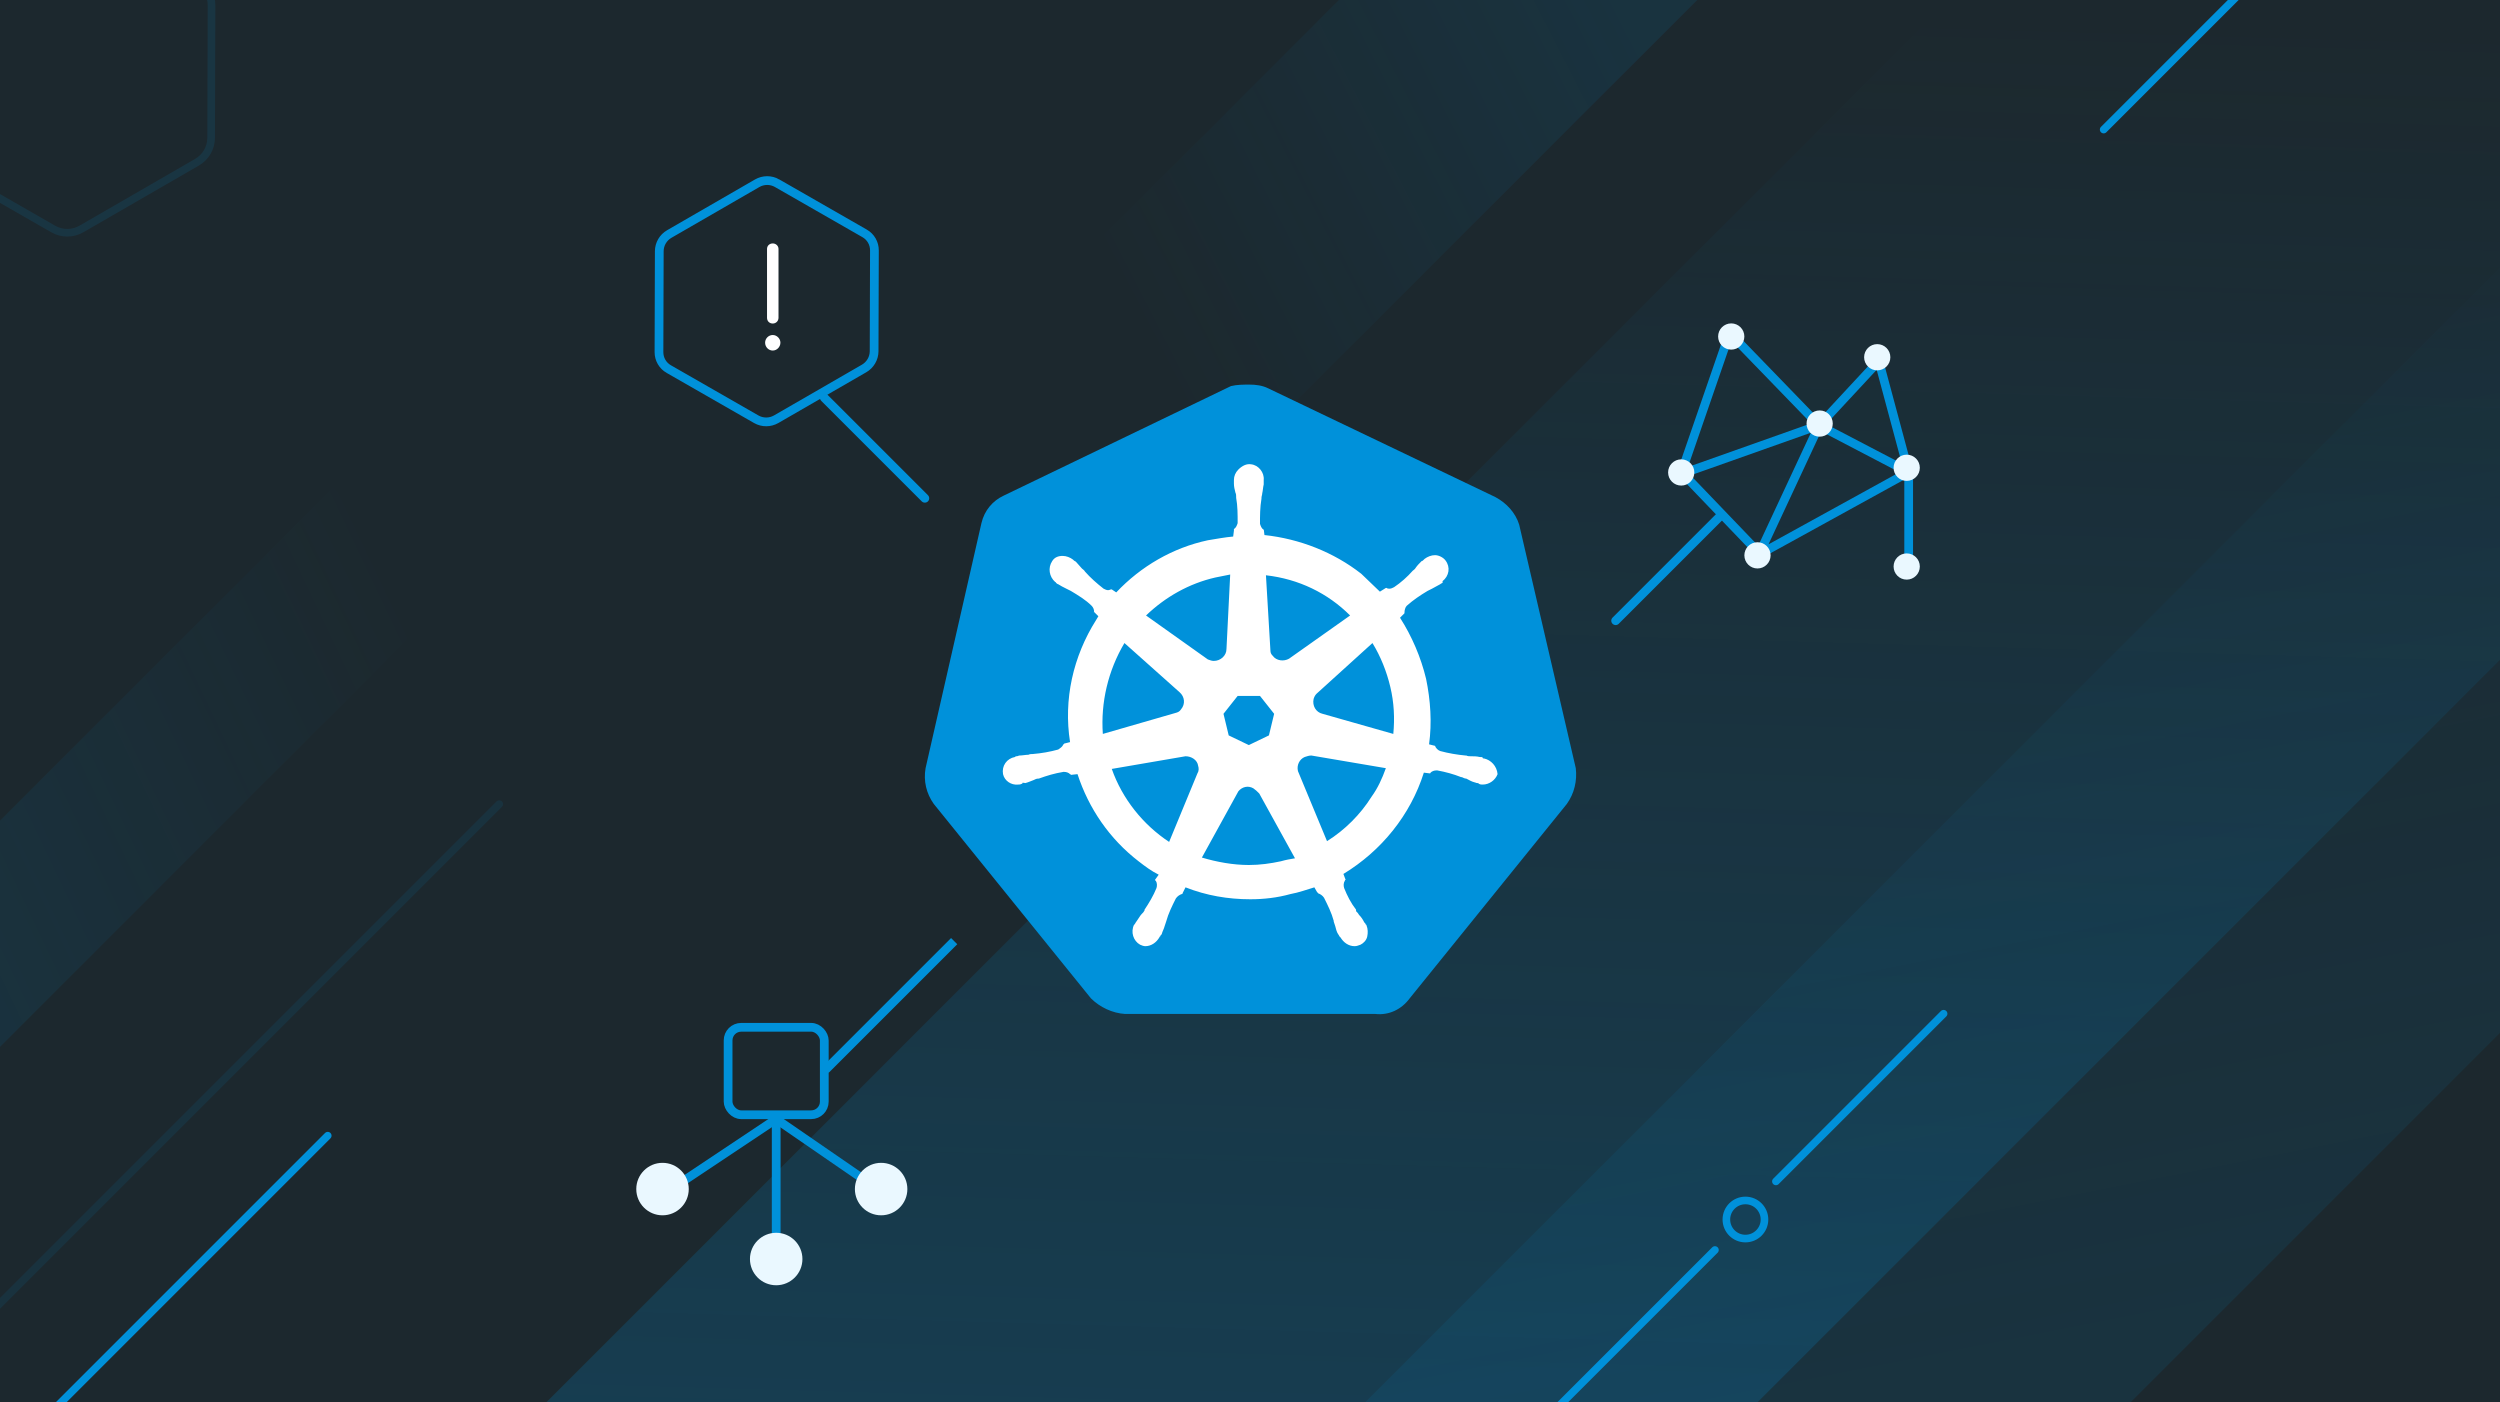 <svg width="328" height="184" viewBox="0 0 328 184" fill="none" xmlns="http://www.w3.org/2000/svg">
<rect x="0" y="0" width="328" height="184" fill="#333333" stroke="none"/>
<g clip-path="url(#clip0_1194_255958)">
<path d="M328 -0.21H0V184.29H328V-0.21Z" fill="#1C282E"/>
<path opacity="0.1" d="M214.667 -39L129 46.667L152.503 70.17L238.17 -15.497L214.667 -39Z" fill="url(#paint0_linear_1194_255958)"/>
<path opacity="0.1" d="M-1.225 138.582L58.512 78.845L43.667 64L-16.07 123.737L-1.225 138.582Z" fill="url(#paint1_linear_1194_255958)"/>
<path opacity="0.2" d="M299.864 -44.204L56.761 198.899L136.212 278.351L379.316 35.248L299.864 -44.204Z" fill="url(#paint2_linear_1194_255958)"/>
<path opacity="0.1" d="M397.596 -34.507L154.493 208.597L204.705 258.809L447.808 15.705L397.596 -34.507Z" fill="url(#paint3_linear_1194_255958)"/>
<path opacity="0.1" d="M-9.926 18.233L-9.926 18.232L-9.874 0.833C-9.874 0.833 -9.874 0.832 -9.874 0.832C-9.866 -0.483 -9.159 -1.696 -8.018 -2.354L7.142 -11.107C8.284 -11.766 9.687 -11.772 10.83 -11.121C10.83 -11.121 10.83 -11.121 10.831 -11.121L25.925 -2.467L25.926 -2.466C27.067 -1.816 27.761 -0.615 27.753 0.698L27.753 0.7L27.701 18.099C27.701 18.099 27.701 18.099 27.701 18.099C27.693 19.415 26.986 20.627 25.845 21.286L10.684 30.039C9.543 30.698 8.14 30.703 6.997 30.053C6.997 30.053 6.996 30.052 6.996 30.052L-8.098 21.398L-8.099 21.398C-9.24 20.748 -9.934 19.546 -9.926 18.233Z" stroke="#00AAFF"/>
<path d="M276 17L308 -15" stroke="#0091DA" stroke-linecap="round"/>
<path d="M7 185L43 149" stroke="#0091DA" stroke-linecap="round"/>
<path d="M-4 175L65.5 105.5" stroke="#0091DA" stroke-opacity="0.1" stroke-linecap="round"/>
<path d="M203 186L225 164" stroke="#0091DA" stroke-linecap="round"/>
<path d="M233 155L255 133" stroke="#0091DA" stroke-linecap="round"/>
<circle cx="229" cy="160" r="2.5" stroke="#0091DA"/>
<path d="M199.316 68.831C198.828 67.267 197.655 65.997 196.189 65.215L166.385 50.948C165.604 50.558 164.724 50.46 163.942 50.46C163.161 50.46 162.281 50.46 161.499 50.655L131.695 65.02C130.23 65.704 129.155 66.974 128.764 68.635L121.435 100.785C121.142 102.446 121.533 104.107 122.51 105.475L143.128 130.98C144.301 132.152 145.962 132.934 147.623 133.032H180.457C182.216 133.227 183.877 132.446 184.952 130.98L205.57 105.475C206.548 104.107 206.938 102.446 206.743 100.785L199.316 68.831Z" fill="#0091DA"/>
<path d="M194.724 99.514C194.626 99.514 194.528 99.514 194.528 99.417C194.528 99.319 194.333 99.319 194.137 99.319C193.747 99.221 193.356 99.221 192.965 99.221C192.769 99.221 192.574 99.221 192.378 99.124H192.281C191.206 99.026 190.033 98.83 188.958 98.537C188.665 98.439 188.372 98.146 188.274 97.853L187.493 97.658C187.883 94.824 187.688 91.892 187.102 89.059C186.418 86.225 185.245 83.489 183.682 81.046L184.268 80.459V80.362C184.268 80.069 184.366 79.678 184.561 79.482C185.44 78.7 186.32 78.114 187.297 77.528C187.493 77.43 187.688 77.332 187.883 77.235C188.274 77.039 188.567 76.844 188.958 76.648C189.056 76.551 189.154 76.551 189.251 76.453C189.349 76.355 189.251 76.355 189.251 76.257C190.131 75.573 190.326 74.401 189.642 73.521C189.349 73.13 188.763 72.837 188.274 72.837C187.786 72.837 187.297 73.033 186.906 73.326L186.809 73.424C186.711 73.521 186.613 73.619 186.515 73.619C186.222 73.912 185.929 74.205 185.734 74.499C185.636 74.694 185.44 74.792 185.343 74.889C184.659 75.671 183.779 76.453 182.9 77.039C182.704 77.137 182.509 77.235 182.313 77.235C182.216 77.235 182.02 77.235 181.923 77.137H181.825L181.043 77.626C180.261 76.844 179.382 76.062 178.6 75.28C174.985 72.447 170.49 70.688 165.897 70.199L165.799 69.417V69.515C165.506 69.32 165.408 69.026 165.311 68.733C165.311 67.658 165.311 66.583 165.506 65.411V65.313C165.506 65.118 165.604 64.922 165.604 64.727C165.701 64.336 165.701 63.945 165.799 63.554V62.968C165.897 61.991 165.115 61.013 164.138 60.916C163.552 60.818 162.965 61.111 162.477 61.6C162.086 61.991 161.89 62.479 161.89 62.968V63.456C161.89 63.847 161.988 64.238 162.086 64.629C162.184 64.824 162.184 65.02 162.184 65.215V65.313C162.379 66.388 162.379 67.463 162.379 68.635C162.281 68.929 162.184 69.222 161.89 69.417V69.613L161.793 70.394C160.718 70.492 159.643 70.688 158.47 70.883C153.877 71.86 149.676 74.303 146.451 77.723L145.865 77.332H145.767C145.669 77.332 145.571 77.43 145.376 77.43C145.181 77.43 144.985 77.332 144.79 77.235C143.91 76.551 143.031 75.769 142.347 74.987C142.249 74.792 142.054 74.694 141.956 74.596C141.663 74.303 141.467 74.01 141.174 73.717C141.076 73.619 140.979 73.619 140.881 73.521C140.783 73.424 140.783 73.424 140.783 73.424C140.392 73.13 139.904 72.935 139.415 72.935C138.829 72.935 138.34 73.13 138.047 73.619C137.461 74.499 137.656 75.671 138.438 76.355C138.536 76.355 138.536 76.453 138.536 76.453C138.536 76.453 138.731 76.648 138.829 76.648C139.122 76.844 139.513 77.039 139.904 77.235C140.099 77.332 140.295 77.43 140.49 77.528C141.467 78.114 142.444 78.7 143.226 79.482C143.422 79.678 143.617 80.069 143.519 80.362V80.264L144.106 80.85C144.008 81.046 143.91 81.143 143.813 81.339C140.783 86.127 139.513 91.795 140.392 97.365L139.611 97.56C139.611 97.658 139.513 97.658 139.513 97.658C139.415 97.951 139.122 98.146 138.829 98.342C137.754 98.635 136.679 98.83 135.506 98.928C135.311 98.928 135.116 98.928 134.92 99.026C134.529 99.026 134.138 99.124 133.748 99.124C133.65 99.124 133.552 99.221 133.357 99.221C133.259 99.221 133.259 99.221 133.161 99.319C132.086 99.514 131.402 100.492 131.598 101.567C131.793 102.446 132.673 103.032 133.552 102.935C133.748 102.935 133.845 102.935 134.041 102.837C134.138 102.837 134.138 102.837 134.138 102.739C134.138 102.641 134.432 102.739 134.529 102.739C134.92 102.641 135.311 102.446 135.604 102.348C135.8 102.251 135.995 102.153 136.19 102.153H136.288C137.363 101.762 138.34 101.469 139.513 101.273H139.611C139.904 101.273 140.197 101.371 140.392 101.567C140.49 101.567 140.49 101.664 140.49 101.664L141.37 101.567C142.835 106.062 145.571 110.068 149.382 113C150.262 113.684 151.044 114.27 152.021 114.758L151.532 115.443C151.532 115.54 151.63 115.54 151.63 115.54C151.825 115.833 151.825 116.224 151.728 116.517C151.337 117.495 150.751 118.472 150.164 119.351V119.449C150.066 119.644 149.969 119.742 149.773 119.938C149.578 120.133 149.382 120.524 149.089 120.915C148.992 121.012 148.992 121.11 148.894 121.208C148.894 121.208 148.894 121.306 148.796 121.306C148.308 122.283 148.698 123.455 149.578 123.944C149.773 124.042 150.066 124.139 150.262 124.139C151.044 124.139 151.728 123.651 152.119 122.967C152.119 122.967 152.119 122.869 152.216 122.869C152.216 122.771 152.314 122.674 152.412 122.576C152.509 122.185 152.705 121.892 152.803 121.501L152.998 120.915C153.291 119.84 153.78 118.863 154.268 117.885C154.464 117.592 154.757 117.397 155.05 117.299C155.148 117.299 155.148 117.299 155.148 117.201L155.539 116.42C158.275 117.495 161.109 117.983 164.04 117.983C165.799 117.983 167.558 117.788 169.317 117.299C170.392 117.104 171.467 116.713 172.444 116.42L172.835 117.104C172.933 117.104 172.933 117.104 172.933 117.201C173.226 117.299 173.519 117.495 173.714 117.788C174.203 118.765 174.691 119.742 174.985 120.817V120.915L175.18 121.501C175.278 121.892 175.375 122.283 175.571 122.576C175.669 122.674 175.669 122.771 175.766 122.869C175.766 122.869 175.766 122.967 175.864 122.967C176.255 123.651 176.939 124.139 177.721 124.139C178.014 124.139 178.209 124.042 178.502 123.944C178.893 123.749 179.284 123.358 179.382 122.869C179.48 122.381 179.48 121.892 179.284 121.403C179.284 121.306 179.187 121.306 179.187 121.306C179.187 121.208 179.089 121.11 178.991 121.012C178.796 120.622 178.6 120.328 178.307 120.035C178.209 119.84 178.112 119.742 177.916 119.547V119.351C177.232 118.472 176.744 117.495 176.353 116.517C176.255 116.224 176.255 115.833 176.45 115.54C176.45 115.443 176.548 115.443 176.548 115.443L176.255 114.661C181.239 111.631 185.05 106.941 186.809 101.371L187.59 101.469C187.688 101.469 187.688 101.371 187.688 101.371C187.883 101.176 188.177 101.078 188.47 101.078H188.567C189.642 101.273 190.717 101.567 191.694 101.957H191.792C191.988 102.055 192.183 102.153 192.378 102.153C192.769 102.348 193.062 102.544 193.453 102.641C193.551 102.641 193.649 102.739 193.844 102.739C193.942 102.739 193.942 102.739 194.04 102.837C194.235 102.935 194.333 102.935 194.528 102.935C195.408 102.935 196.189 102.348 196.483 101.567C196.385 100.492 195.603 99.71 194.724 99.514ZM166.483 96.485L163.845 97.755L161.206 96.485L160.522 93.651L162.379 91.306H165.311L167.167 93.651L166.483 96.485ZM182.411 90.133C182.9 92.186 182.998 94.238 182.802 96.29L173.519 93.651C172.639 93.456 172.151 92.576 172.346 91.697C172.444 91.404 172.542 91.208 172.737 91.013L180.066 84.368C181.141 86.127 181.923 88.081 182.411 90.133ZM177.134 80.752L169.122 86.42C168.438 86.811 167.46 86.713 166.972 86.029C166.776 85.834 166.679 85.638 166.679 85.345L166.092 75.476C170.392 75.964 174.203 77.821 177.134 80.752ZM159.447 75.769L161.402 75.378L160.913 85.15C160.913 86.029 160.131 86.713 159.252 86.713C158.959 86.713 158.763 86.616 158.47 86.518L150.36 80.752C152.9 78.31 156.027 76.551 159.447 75.769ZM147.526 84.368L154.757 90.817C155.441 91.404 155.539 92.381 154.952 93.065C154.757 93.358 154.562 93.456 154.171 93.554L144.692 96.29C144.399 92.186 145.376 87.984 147.526 84.368ZM145.865 100.882L155.539 99.221C156.32 99.221 157.102 99.71 157.2 100.492C157.298 100.785 157.298 101.176 157.102 101.469L153.389 110.459C149.969 108.211 147.233 104.791 145.865 100.882ZM168.047 113C166.679 113.293 165.311 113.488 163.845 113.488C161.793 113.488 159.643 113.097 157.688 112.511L162.477 103.814C162.965 103.228 163.747 103.032 164.431 103.423C164.724 103.619 164.92 103.814 165.213 104.107L169.903 112.609C169.317 112.706 168.731 112.804 168.047 113ZM179.968 104.498C178.502 106.843 176.45 108.895 174.105 110.361L170.294 101.176C170.099 100.394 170.49 99.612 171.174 99.319C171.467 99.221 171.76 99.124 172.053 99.124L181.825 100.785C181.336 102.153 180.75 103.423 179.968 104.498Z" fill="white"/>
<path d="M86.457 46.19L86.457 46.189L86.497 32.958C86.497 32.958 86.497 32.957 86.497 32.957C86.502 32.026 87.003 31.167 87.811 30.701L99.34 24.044C100.149 23.578 101.142 23.573 101.952 24.034C101.952 24.034 101.952 24.034 101.952 24.035L113.43 30.615L113.432 30.616C114.239 31.076 114.729 31.925 114.724 32.853L114.724 32.855L114.684 46.086C114.684 46.086 114.684 46.086 114.684 46.087C114.678 47.018 114.177 47.876 113.369 48.343L101.84 54.999C101.032 55.466 100.038 55.47 99.228 55.009C99.228 55.009 99.228 55.009 99.228 55.009L87.75 48.428L87.748 48.428C86.941 47.968 86.451 47.119 86.457 46.19Z" stroke="#0091DA" stroke-width="1.147"/>
<path d="M101.387 42.447C101.795 42.447 102.14 42.133 102.14 41.694V32.66C102.14 32.252 101.795 31.938 101.387 31.938C100.948 31.938 100.634 32.252 100.634 32.66V41.694C100.634 42.133 100.948 42.447 101.387 42.447ZM101.387 43.953C100.823 43.953 100.383 44.423 100.383 44.957C100.383 45.521 100.823 45.992 101.387 45.992C101.921 45.992 102.391 45.521 102.391 44.957C102.391 44.423 101.921 43.953 101.387 43.953Z" fill="white"/>
<path d="M121.34 65.374L108.147 52.181" stroke="#0091DA" stroke-width="1.147" stroke-linecap="round"/>
<path d="M211.972 81.435L225.739 67.668" stroke="#0091DA" stroke-width="1.147" stroke-linecap="round"/>
<path d="M250.418 75.216V61.947M250.418 61.947L246.503 47.373L238.672 55.809M250.418 61.947L238.672 55.809M250.418 61.947L231.058 72.606M238.672 55.809L226.925 43.675L220.617 61.947L230.841 72.606L238.672 55.809Z" stroke="#0091DA" stroke-width="1.147" stroke-linecap="round"/>
<path d="M238.454 55.856L221.269 61.947" stroke="#0091DA" stroke-width="1.147" stroke-linecap="round"/>
<ellipse cx="1.721" cy="1.721" rx="1.721" ry="1.721" transform="matrix(-1 0 0 1 228.859 42.429)" fill="#EAF8FF"/>
<ellipse cx="1.721" cy="1.721" rx="1.721" ry="1.721" transform="matrix(-1 0 0 1 222.297 60.266)" fill="#EAF8FF"/>
<ellipse cx="1.721" cy="1.721" rx="1.721" ry="1.721" transform="matrix(-1 0 0 1 232.303 71.142)" fill="#EAF8FF"/>
<ellipse cx="1.721" cy="1.721" rx="1.721" ry="1.721" transform="matrix(-1 0 0 1 240.46 53.85)" fill="#EAF8FF"/>
<ellipse cx="1.721" cy="1.721" rx="1.721" ry="1.721" transform="matrix(-1 0 0 1 248.014 45.149)" fill="#EAF8FF"/>
<ellipse cx="1.721" cy="1.721" rx="1.721" ry="1.721" transform="matrix(-1 0 0 1 251.881 59.651)" fill="#EAF8FF"/>
<ellipse cx="1.721" cy="1.721" rx="1.721" ry="1.721" transform="matrix(-1 0 0 1 251.881 72.606)" fill="#EAF8FF"/>
<path d="M108.72 139.945L124.782 123.883" stroke="#0091DA" stroke-width="1.147" stroke-linecap="square"/>
<path d="M101.837 164.84V146.857" stroke="#0091DA" stroke-width="1.147" stroke-linecap="round"/>
<path d="M116.27 156.766L101.836 146.828" stroke="#0091DA" stroke-width="1.147" stroke-linecap="round"/>
<path d="M86.922 156.766L101.829 146.828" stroke="#0091DA" stroke-width="1.147" stroke-linecap="round"/>
<rect x="95.527" y="134.782" width="12.62" height="11.472" rx="1.721" stroke="#0091DA" stroke-width="1.147"/>
<ellipse cx="86.922" cy="156.006" rx="3.442" ry="3.442" fill="#EAF8FF"/>
<ellipse cx="101.837" cy="165.184" rx="3.442" ry="3.442" fill="#EAF8FF"/>
<ellipse cx="115.604" cy="156.006" rx="3.442" ry="3.442" fill="#EAF8FF"/>
</g>
<defs>
<linearGradient id="paint0_linear_1194_255958" x1="148.343" y1="41.407" x2="214.82" y2="7.306" gradientUnits="userSpaceOnUse">
<stop stop-color="#0091DA" stop-opacity="0"/>
<stop offset="1" stop-color="#0091DA"/>
</linearGradient>
<linearGradient id="paint1_linear_1194_255958" x1="51.97" y1="76.491" x2="-18.654" y2="110.079" gradientUnits="userSpaceOnUse">
<stop stop-color="#0091DA" stop-opacity="0"/>
<stop offset="1" stop-color="#0091DA"/>
</linearGradient>
<linearGradient id="paint2_linear_1194_255958" x1="218.18" y1="0.551" x2="212.78" y2="188.772" gradientUnits="userSpaceOnUse">
<stop stop-color="#0091DA" stop-opacity="0"/>
<stop offset="1" stop-color="#0091DA"/>
</linearGradient>
<linearGradient id="paint3_linear_1194_255958" x1="336.921" y1="14.257" x2="364.93" y2="155.67" gradientUnits="userSpaceOnUse">
<stop stop-color="#0091DA" stop-opacity="0"/>
<stop offset="1" stop-color="#0091DA"/>
</linearGradient>
<clipPath id="clip0_1194_255958">
<rect width="328" height="184" fill="white"/>
</clipPath>
</defs>
</svg>
